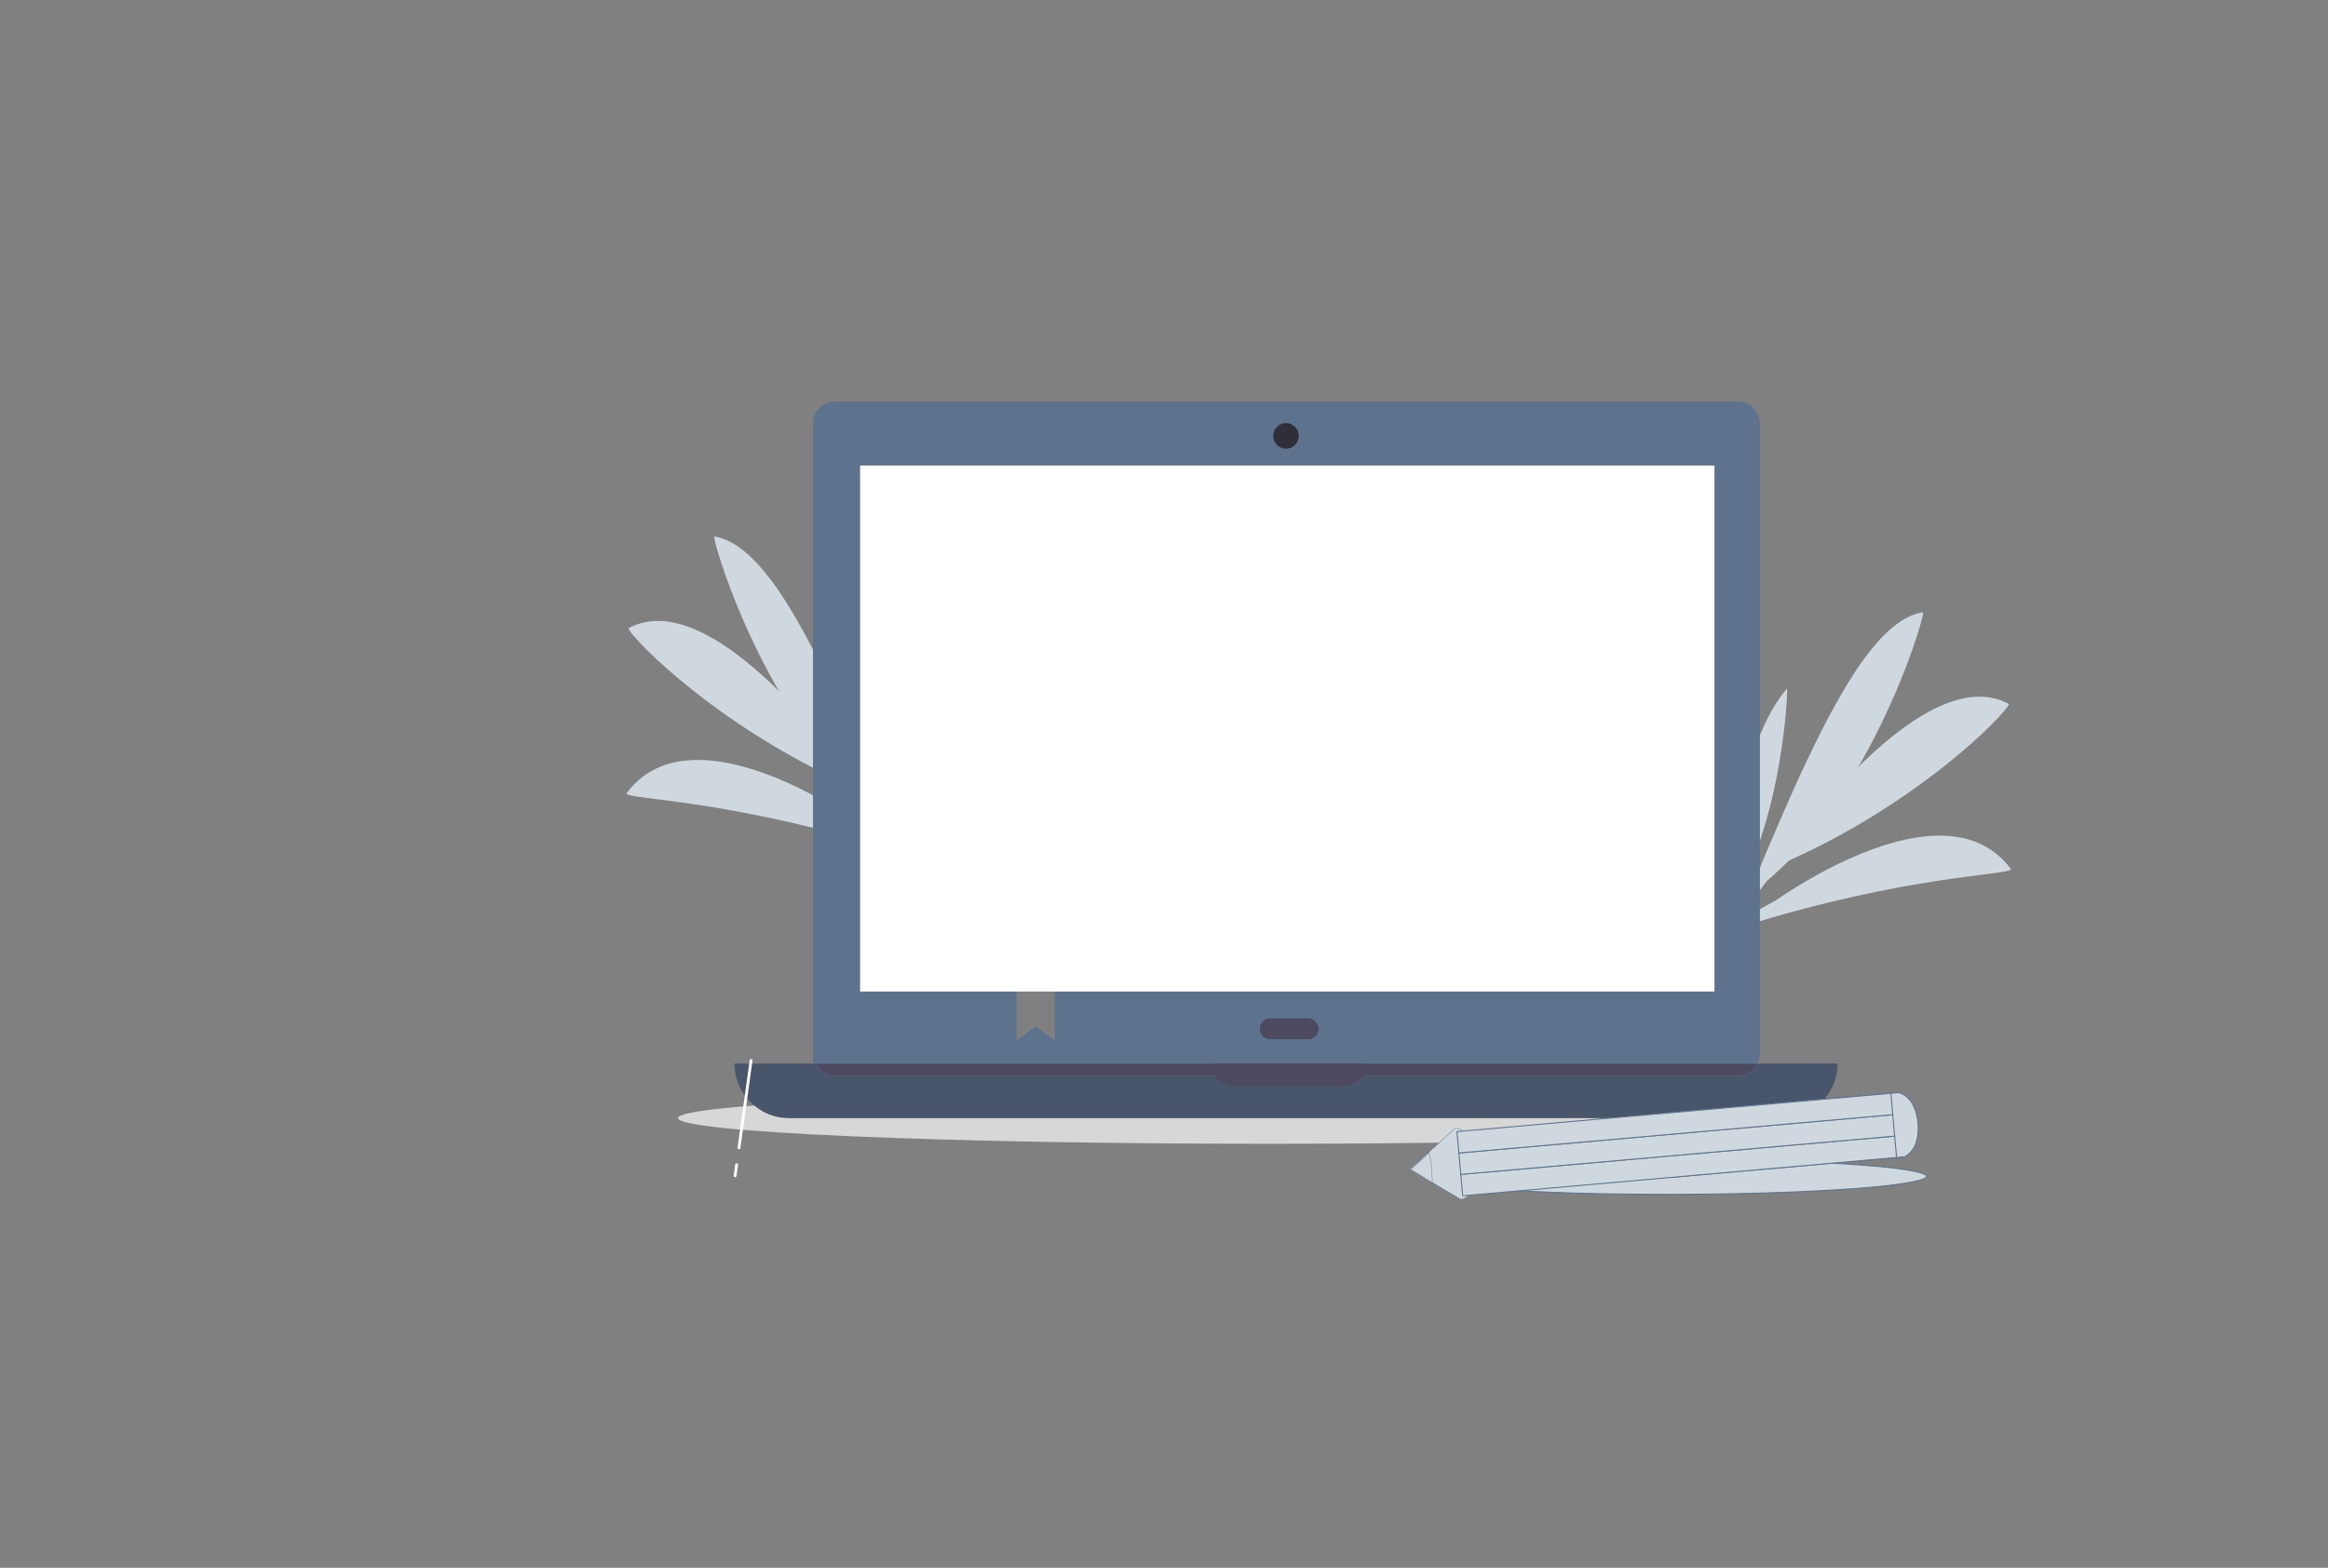 <svg xmlns="http://www.w3.org/2000/svg" xmlns:xlink="http://www.w3.org/1999/xlink" version="1.1" width="1642.15pt" height="1106pt" viewBox="0 0 1642.15 1106">
<rect x="0" y="0" width="1642.15" height="1106" fill="#808080" stroke="none"/>
<defs>
<clipPath id="clip_0">
<path transform="matrix(1,0,0,-1,0,1106)" d="M0 1106H1642.15V0H0Z"/>
</clipPath>
</defs>
<g id="layer_1" data-name="">
<g clip-path="url(#clip_0)">
<path transform="matrix(1,0,0,-1,1311.881,788.781)" d="M0 0C0-10.003-186.615-18.113-416.817-18.113-647.019-18.113-833.635-10.003-833.635 0-833.635 10.003-647.019 18.113-416.817 18.113-186.615 18.113 0 10.003 0 0" fill="#d7d7d7"/>
<path transform="matrix(1,0,0,-1,1210.892,650.111)" d="M0 0C.665-7.496 11.441 120.971 49.621 164.317 50.658 160.421 44.505 50.571 0 0" fill="#cfd8de"/>
<path transform="matrix(1,0,0,-1,1192.264,704.429)" d="M0 0C21.628 31.132 30.493 86.591 30.346 88.699L26.173 88.409 28.26 88.554 26.171 88.589C25.932 84.56 16.939 31.717-3.434 2.385Z" fill="#cfd8de"/>
<path transform="matrix(1,0,0,-1,1273.429,628.06)" d="M0 0C-.106-.577 .062-1.19 .45-1.638L1.543-.282ZM-99.585-72.878C-63.808-22.643-1.49 3.49 2.775 1.704L2.777 1.703 4.112-.756 1.627-.3 1.7-2.277C-3.546-2.472-62.364-27.829-96.177-75.306Z" fill="#cfd8de"/>
<path transform="matrix(1,0,0,-1,1181.577,704.897)" d="M0 0C26.551 33.5 53.354 68.188 79.659 103.099L76.32 105.617C50.032 70.732 23.251 36.071-3.28 2.596Z" fill="#cfd8de"/>
<path transform="matrix(1,0,0,-1,1249.985,612.205)" d="M0 0C-1.375-4.841 102.373 150.708 167.074 115.58 165.721 109.158 99.861 41.401 0 0" fill="#cfd8de"/>
<path transform="matrix(1,0,0,-1,1233.716,631.081)" d="M0 0C-.027 .067 14.416 36.535 36.836 86.048 59.305 133.673 89.751 194.342 122.852 199.201 123.097 191.217 81.52 56.952 0 0" fill="#cfd8de"/>
<path transform="matrix(1,0,0,-1,1229.755,653.425)" d="M0 0C-1.409 3.056 136.919 110.172 188.785 40.297 188.229 35.878 115.945 36.393 0 0" fill="#cfd8de"/>
<path transform="matrix(1,0,0,-1,649.182,596.403)" d="M0 0C-1.043 1.212-2.058 2.453-3.074 3.722-4.201 5.131-5.301 6.569-6.372 8.064-24.305 32.961-35.076 67.755-41.364 98.179-41.42 98.433-41.477 98.715-41.533 98.969-48.554 133.424-49.851 162.072-49.343 164.018-46.608 160.888-43.986 157.335-41.533 153.416-41.477 153.331-41.42 153.247-41.364 153.162-14.324 110.022-3.553 23.967-.592 3.722-.452 2.65-.311 1.748-.197 1.071-.113 .621-.056 .282 0 0" fill="#cfd8de"/>
<path transform="matrix(1,0,0,-1,649.464,596.713)" d="M0 0C0-.057-.029-.113-.056-.169-.085-.479-.169-.282-.282 .31-.226 .253-.197 .226-.141 .169-.085 .113-.056 .056 0 0" fill="#cfd8de"/>
<path transform="matrix(1,0,0,-1,649.182,596.403)" d="M0 0C-1.043 1.212-2.058 2.453-3.074 3.722H-5.273C-5.639 5.216-6.006 6.654-6.372 8.064-9.897 22.473-11.504 33.187-11.419 34.089L-9.333 33.948-7.247 33.976C-7.134 32.087-5.104 19.54-.902 3.722-.677 2.848-.452 1.974-.197 1.071-.084 .677 .028 .253 .141-.141 .169-.254 .197-.367 .226-.479 .197-.789 .113-.592 0 0" fill="#cfd8de"/>
<path transform="matrix(1,0,0,-1,671.541,648.623)" d="M0 0-3.439-2.396C-4.145-1.41-4.821-.366-5.498 .677-8.515 5.414-11.278 10.63-13.788 16.044-16.1 21.063-18.186 26.279-20.075 31.496-20.16 31.721-20.245 31.975-20.329 32.229V32.257C-20.414 32.482-20.499 32.68-20.583 32.934-21.485 35.471-22.359 38.009-23.149 40.546-23.543 41.759-23.91 42.943-24.277 44.127V44.156C-24.361 44.438-24.446 44.663-24.502 44.917H-20.132C-19.173 41.843-18.158 38.686-17.059 35.527-16.889 35.104-16.748 34.682-16.579 34.23-16.269 33.328-15.93 32.398-15.592 31.496-15.057 30.029-14.492 28.535-13.9 27.068-13.026 24.841-12.096 22.614-11.109 20.442-11.109 20.415-11.109 20.415-11.081 20.415-10.489 18.92-9.812 17.482-9.107 16.044-6.513 10.546-3.609 5.329-.451 .677-.31 .451-.141 .226 0 0" fill="#cfd8de"/>
<path transform="matrix(1,0,0,-1,586.473,576.299)" d="M0 0-1.072 1.381 .451 1.664C.564 1.071 .395 .451 0 0M36.26-16.382H40.18C33.695-12.266 27.52-8.797 21.994-5.95 21.994-5.95 21.965-5.95 21.965-5.921 21.711-5.809 21.457-5.667 21.176-5.526 9.53 .395 .874 3.44-1.72 3.44-1.973 3.44-2.171 3.412-2.312 3.355L-3.666 .902-1.156 1.353-1.241-.62C.621-.705 9.277-3.948 21.176-10.264 24.587-12.04 28.225-14.098 32.059-16.382 35.64-18.525 39.39-20.865 43.225-23.431 43.535-23.516 43.817-23.628 44.127-23.713 44.325-23.262 41.477-20.527 36.26-16.382M97.785-68.15 97.756-68.122C97.418-67.643 97.08-67.192 96.713-66.74L96.657-66.684C93.921-63.075 91.046-59.607 88.057-56.28 85.435-53.319 82.699-50.472 79.936-47.736 79.259-47.088 78.583-46.411 77.906-45.763 76.158-44.071 74.381-42.436 72.605-40.828 71.083-39.447 69.532-38.093 68.009-36.796 67.474-36.345 66.966-35.922 66.459-35.499 64.936-34.23 63.442-32.99 61.919-31.777 60.002-30.283 58.112-28.816 56.195-27.407 55.181-26.617 54.165-25.884 53.15-25.151 53.742-25.912 54.334-26.646 54.898-27.407H49.005C53.827-30.847 58.761-34.597 63.639-38.685 63.667-38.685 63.667-38.713 63.667-38.713 63.949-38.939 64.203-39.137 64.485-39.39 65.049-39.841 65.613-40.321 66.177-40.828 67.869-42.238 69.532-43.732 71.167-45.255 75.002-48.723 78.752-52.417 82.361-56.28 83.235-57.21 84.138-58.197 85.012-59.156 85.012-59.184 85.012-59.184 85.04-59.212 88.593-63.16 91.976-67.305 95.163-71.646 95.67-72.295 96.149-72.972 96.629-73.649L99.448-71.646 100.041-71.224C99.307-70.181 98.546-69.166 97.785-68.15" fill="#cfd8de"/>
<path transform="matrix(1,0,0,-1,626.653,577.681)" d="M0 0C3.806-5.019 7.641-10.038 11.504-15H6.203C-.113-6.795-6.429 1.466-12.716 9.756-12.745 9.756-12.745 9.784-12.745 9.784-14.803 12.462-16.805 15.142-18.835 17.82-18.919 17.905-18.976 17.961-19.004 18.046-19.766 19.033-20.499 19.991-21.231 20.978-23.346 23.741-25.433 26.533-27.52 29.296L-25.602 30.734-24.192 31.806C-22.472 29.521-20.752 27.237-19.004 24.954-18.948 24.87-18.891 24.785-18.835 24.729-12.604 16.467-6.344 8.261-.056 .057-.028 .028-.028 0 0 0" fill="#cfd8de"/>
<path transform="matrix(1,0,0,-1,682.058,648.876)" d="M0 0-3.271-2.622C-4.202-1.438-5.132-.254-6.09 .931-10.094 6.006-14.155 11.137-18.187 16.297L-21.57 20.611C-21.598 20.64-21.598 20.668-21.626 20.696-24.502 24.361-27.379 28.055-30.283 31.749-30.452 31.974-30.649 32.228-30.847 32.482V32.51C-31.214 32.961-31.552 33.413-31.918 33.864-31.918 33.864-31.918 33.892-31.946 33.892-34.851 37.642-37.755 41.392-40.687 45.17-41.251 45.932-41.844 46.665-42.436 47.426-41.42 46.693-40.405 45.96-39.39 45.17H-35.387C-35.189 44.917-34.992 44.663-34.794 44.409V44.381C-32.905 41.928-31.016 39.503-29.126 37.078-28.451 36.204-27.773 35.358-27.097 34.484-26.392 33.554-25.658 32.651-24.954 31.749-20.921 26.561-16.89 21.401-12.857 16.297-12.097 15.338-11.363 14.38-10.574 13.421-10.574 13.393-10.574 13.393-10.545 13.365-7.274 9.192-4.004 5.047-.733 .931-.479 .62-.254 .31 0 0" fill="#cfd8de"/>
<path transform="matrix(1,0,0,-1,610.377,558.793)" d="M0 0C1.375-4.841-102.373 150.708-167.074 115.58-165.721 109.158-99.861 41.402 0 0" fill="#cfd8de"/>
<path transform="matrix(1,0,0,-1,626.646,577.669)" d="M0 0C.028 .067-14.416 36.536-36.835 86.048-59.305 133.673-89.75 194.343-122.852 199.202-123.096 191.217-81.519 56.952 0 0" fill="#cfd8de"/>
<path transform="matrix(1,0,0,-1,630.6,600.012)" d="M0 0C-.31 .084-.592 .197-.902 .282-8.431 2.65-15.79 4.85-22.951 6.88-23.459 7.049-23.967 7.19-24.474 7.331-35.865 10.574-46.778 13.478-57.125 16.043-139.205 36.373-188.323 36.655-188.773 40.292-159.083 80.303-101.056 62.285-57.125 39.023-44.127 32.115-32.369 24.784-22.951 18.328-22.67 18.13-22.416 17.96-22.162 17.792-22.162 17.763-22.133 17.763-22.133 17.763-16.381 13.816-11.532 10.207-7.867 7.331-2.65 3.186 .198 .451 0 0" fill="#cfd8de"/>
<path transform="matrix(1,0,0,-1,927.986,731.153)" d="M0 0C-1.354-1.382-3.271-2.228-5.357-2.228H-31.917C-36.12-2.228-39.503 1.184-39.503 5.357-39.503 7.443-38.657 9.361-37.275 10.742-35.922 12.124-34.005 12.97-31.917 12.97H-5.357C-1.156 12.97 2.228 9.558 2.228 5.357 2.228 3.271 1.382 1.381 0 0M312.583 437.352C310.497 443.499 304.661 447.925 297.809 447.925H-338.891C-347.519 447.925-354.511 440.933-354.511 432.305V138.471H-321.86C-321.353 138.331-320.845 138.189-320.337 138.021V403.178H279.255V32.876H-183.924V-2.989L-197.43 7.218-210.936-2.989V32.876H-320.337V47.426H-354.511V-10.743-19.174H311.794C312.838-17.087 313.43-14.719 313.43-12.238V432.305C313.43 434.081 313.148 435.772 312.583 437.352M-354.511 45.278H-320.337V139.447H-354.511ZM-354.511 139.447" fill="#5d728d"/>
<path transform="matrix(1,0,0,-1,922.629,718.183)" d="M0 0C4.201 0 7.584-3.412 7.584-7.613 7.584-9.699 6.739-11.588 5.357-12.97 4.003-14.352 2.086-15.198 0-15.198H-26.561C-30.763-15.198-34.146-11.786-34.146-7.613-34.146-5.526-33.3-3.609-31.918-2.228-30.565-.846-28.648 0-26.561 0Z" fill="#56b5e2"/>
<path transform="matrix(1,0,0,-1,983.335,498.055)" d="M0 0 20.104-12.547 0-25.095Z" fill="#56b5e2"/>
<path transform="matrix(1,0,0,-1,1239.78,750.327)" d="M0 0C-2.537-5.16-7.839-8.685-13.985-8.685H-650.685C-655.929-8.685-660.554-6.119-663.373-2.171-663.852-1.495-664.304-.761-664.67 0Z" fill="#56b5e2"/>
<path transform="matrix(1,0,0,-1,930.213,725.796)" d="M0 0C0-2.086-.846-3.976-2.228-5.357-3.581-6.739-5.498-7.585-7.584-7.585H-34.145C-38.347-7.585-41.73-4.173-41.73 0-41.73 2.086-40.884 4.004-39.503 5.385-38.149 6.767-36.232 7.613-34.145 7.613H-7.584C-3.383 7.613 0 4.201 0 0" fill="#4c4960"/>
<path transform="matrix(1,0,0,-1,1296.201,750.327)" d="M0 0C0-9.699-3.609-18.61-9.587-25.348V-25.376C-10.123-25.997-10.687-26.589-11.278-27.181-12.857-28.76-14.549-30.198-16.383-31.467-22.642-35.865-30.255-38.459-38.488-38.459H-739.644C-743.62-38.459-747.483-37.839-751.092-36.74-755.942-35.217-760.396-32.764-764.203-29.549-772.69-22.529-778.103-11.898-778.103 0H-721.091C-720.725-.761-720.273-1.495-719.794-2.171-719.372-2.763-718.92-3.327-718.413-3.835-718.102-4.173-717.792-4.483-717.454-4.765-717.087-5.104-716.72-5.386-716.326-5.667-716.128-5.837-715.903-5.978-715.678-6.119-715.31-6.372-714.916-6.598-714.521-6.824-713.563-7.359-712.519-7.782-711.42-8.092-711.109-8.177-710.8-8.262-710.461-8.318-710.095-8.402-709.728-8.459-709.362-8.515-709.136-8.572-708.882-8.6-708.628-8.6-708.121-8.656-707.613-8.685-707.106-8.685H-439.185C-435.97-13.111-429.26-16.156-421.449-16.156H-352.256C-344.474-16.156-337.735-13.111-334.549-8.685H-70.406C-64.26-8.685-58.958-5.16-56.421 0Z" fill="#48556a"/>
<path transform="matrix(1,0,0,-1,1239.78,750.327)" d="M0 0C-2.537-5.16-7.839-8.685-13.985-8.685H-278.128C-281.314-13.111-288.053-16.156-295.835-16.156H-365.028C-372.839-16.156-379.549-13.111-382.764-8.685H-650.685C-655.929-8.685-660.554-6.119-663.373-2.171-663.852-1.495-664.304-.761-664.67 0Z" fill="#4c4960"/>
<path transform="matrix(1,0,0,-1,963.711,753.146)" d="M0 0C0-2.115-.733-4.088-2.059-5.865-5.245-10.292-11.983-13.337-19.766-13.337H-88.959C-96.77-13.337-103.48-10.292-106.695-5.865-107.992-4.088-108.725-2.115-108.725 0-108.725 .958-108.556 1.917-108.274 2.819H-.479C-.169 1.917 0 .958 0 0" fill="#4c4960"/>
<path transform="matrix(1,0,0,-1,1176.096,842.566)" d="M0 0C-104.148 0-168.631 6.066-168.646 11.687-168.65 12.827-164.965 16.821-117.41 20.341-84.156 22.803-39.936 24.232 7.106 24.367 9.517 24.374 11.919 24.377 14.307 24.377 118.439 24.377 182.913 18.311 182.929 12.691 182.945 6.81 112.327 .311 7.176 .01 4.777 .003 2.375 0 0 0" fill="#cfd8de"/>
<path transform="matrix(1,0,0,-1,1190.393,817.834)" d="M0 0C-2.382 0-4.788-.003-7.193-.01-104.474-.288-183.319-6.125-183.299-13.046-183.28-19.796-108.26-25.086-14.308-25.086-11.926-25.086-9.526-25.083-7.121-25.076 90.159-24.798 169.005-18.961 168.985-12.04 168.966-5.289 93.952 0 0 0M.013-.709C45.52-.709 88.015-1.947 119.671-4.195 166.9-7.55 168.275-11.592 168.276-12.042 168.277-12.505 166.86-16.679 117.367-20.342 84.121-22.803 39.91-24.232-7.123-24.367-9.527-24.374-11.927-24.377-14.308-24.377-59.818-24.377-102.318-23.139-133.978-20.891-181.214-17.536-182.589-13.494-182.591-13.044-182.592-12.58-181.175-8.407-131.682-4.744-98.436-2.283-54.224-.854-7.191-.719-4.787-.712-2.381-.709 .008-.709H.013" fill="#5d728d"/>
<path transform="matrix(1,0,0,-1,1031.07,846.018)" d="M0 0C-.534 0-1.059 .144-1.518 .416L-36.436 21.123-5.444 49.297C-4.903 49.773-4.205 50.036-3.481 50.036-3.045 50.036-2.623 49.943-2.227 49.758L22.72 39.164 24.759 16.079 1.664 .508C1.171 .176 .595 0 0 0" fill="#cfd8de"/>
<path transform="matrix(1,0,0,-1,1027.588,795.839)" d="M0 0C-.743 0-1.478-.266-2.058-.775L-33.192-29.079 1.892-49.884C2.383-50.175 2.933-50.32 3.482-50.32 4.091-50.32 4.7-50.142 5.225-49.787L28.389-34.17 26.335-10.917 1.315-.292C.895-.096 .446 0 0 0M0-.284V-.284C.416-.284 .818-.373 1.204-.552L26.068-11.112 28.092-34.028 5.066-49.552C4.597-49.869 4.049-50.036 3.482-50.036 2.974-50.036 2.474-49.899 2.036-49.64L-32.718-29.031-1.871-.989C-1.354-.534-.689-.284 0-.284" fill="#5d728d"/>
<path transform="matrix(1,0,0,-1,1188.244,803.87)" d="M0 0C.083-.473 .254-1.552 .384-3.036 .517-4.519 .537-5.612 .538-6.092 .636-12.593-.734-22.333-9.046-26.689L155.289-12.179C163.6-7.822 164.971 1.917 164.872 8.417 164.871 8.898 164.852 9.99 164.718 11.474 164.589 12.958 164.417 14.037 164.334 14.51 163.292 20.927 160.236 30.275 151.29 33.109L-13.044 18.598C-4.099 15.766-1.043 6.417 0 0" fill="#cfd8de"/>
<path transform="matrix(1,0,0,-1,1188.244,803.87)" stroke-width=".709" stroke-linecap="round" stroke-linejoin="round" fill="none" stroke="#5d728d" d="M0 0C.083-.473 .254-1.552 .384-3.036 .517-4.519 .537-5.612 .538-6.092 .636-12.593-.734-22.333-9.046-26.689L155.289-12.179C163.6-7.822 164.971 1.917 164.872 8.417 164.871 8.898 164.852 9.99 164.718 11.474 164.589 12.958 164.417 14.037 164.334 14.51 163.292 20.927 160.236 30.275 151.29 33.109L-13.044 18.598C-4.099 15.766-1.043 6.417 0 0Z"/>
<path transform="matrix(1,0,0,-1,995.25,825.046)" d="M0 0 12.871 11.911C13.305 10.134 13.666 8.367 13.944 6.655 14.098 5.78 14.389 3.935 14.61 1.388 14.849-1.283 14.876-3.209 14.877-3.914 14.886-4.527 14.917-5.129 14.948-5.738 15.004-6.832 15.063-7.96 14.993-9.188Z" fill="#cfd8de"/>
<path transform="matrix(1,0,0,-1,1008.201,812.867)" d="M0 0-13.185-12.202 2.169-21.611C2.308-19.598 2.095-17.883 2.068-16.092 2.067-15.257 2.031-13.358 1.801-10.779 1.576-8.199 1.277-6.322 1.133-5.501 .852-3.771 .474-1.913 0 0M-.161-.535C.249-2.237 .589-3.921 .854-5.55 1.008-6.424 1.298-8.27 1.519-10.804 1.755-13.457 1.783-15.387 1.785-16.097 1.794-16.713 1.826-17.332 1.856-17.93 1.908-18.947 1.962-19.994 1.913-21.122L-12.717-12.156-.161-.535" fill="#5d728d"/>
<path transform="matrix(1,0,0,-1,1337.816,816.554)" d="M0 0-306.078-27.024-307.411-11.929-1.333 15.096Z" fill="#cfd8de"/>
<path transform="matrix(1,0,0,-1,1337.816,816.554)" stroke-width=".709" stroke-linecap="round" stroke-linejoin="round" fill="none" stroke="#5d728d" d="M0 0-306.078-27.024-307.411-11.929-1.333 15.096 0 0Z"/>
<path transform="matrix(1,0,0,-1,1336.483,801.458)" d="M0 0-306.078-27.025-307.411-11.93-1.332 15.096Z" fill="#cfd8de"/>
<path transform="matrix(1,0,0,-1,1336.483,801.458)" stroke-width=".709" stroke-linecap="round" stroke-linejoin="round" fill="none" stroke="#5d728d" d="M0 0-306.078-27.025-307.411-11.93-1.332 15.096 0 0Z"/>
<path transform="matrix(1,0,0,-1,1335.151,786.362)" d="M0 0-306.079-27.025-307.412-11.929-1.333 15.096Z" fill="#cfd8de"/>
<path transform="matrix(1,0,0,-1,1335.151,786.362)" stroke-width=".709" stroke-linecap="round" stroke-linejoin="round" fill="none" stroke="#5d728d" d="M0 0-306.079-27.025-307.412-11.929-1.333 15.096 0 0Z"/>
<path transform="matrix(1,0,0,-1,916.159,307.475)" d="M0 0C0-4.98-4.037-9.017-9.017-9.017-13.997-9.017-18.034-4.98-18.034 0-18.034 4.98-13.997 9.017-9.017 9.017-4.037 9.017 0 4.98 0 0" fill="#302e39"/>
<path transform="matrix(1,0,0,-1,519.618,821.625)" stroke-width="2" stroke-linecap="round" stroke-miterlimit="10" stroke-linejoin="miter" fill="none" stroke="#ffffff" d="M0 0-1.085-7.841"/>
<path transform="matrix(1,0,0,-1,529.795,748.096)" stroke-width="2" stroke-linecap="round" stroke-miterlimit="10" stroke-linejoin="miter" fill="none" stroke="#ffffff" d="M0 0-8.538-61.682"/>
<path transform="matrix(1,0,0,-1,0,1106)" d="M1209.37 406.522H606.709V777.522H1209.37Z" fill="#ffffff"/>
</g>
</g>
</svg>
